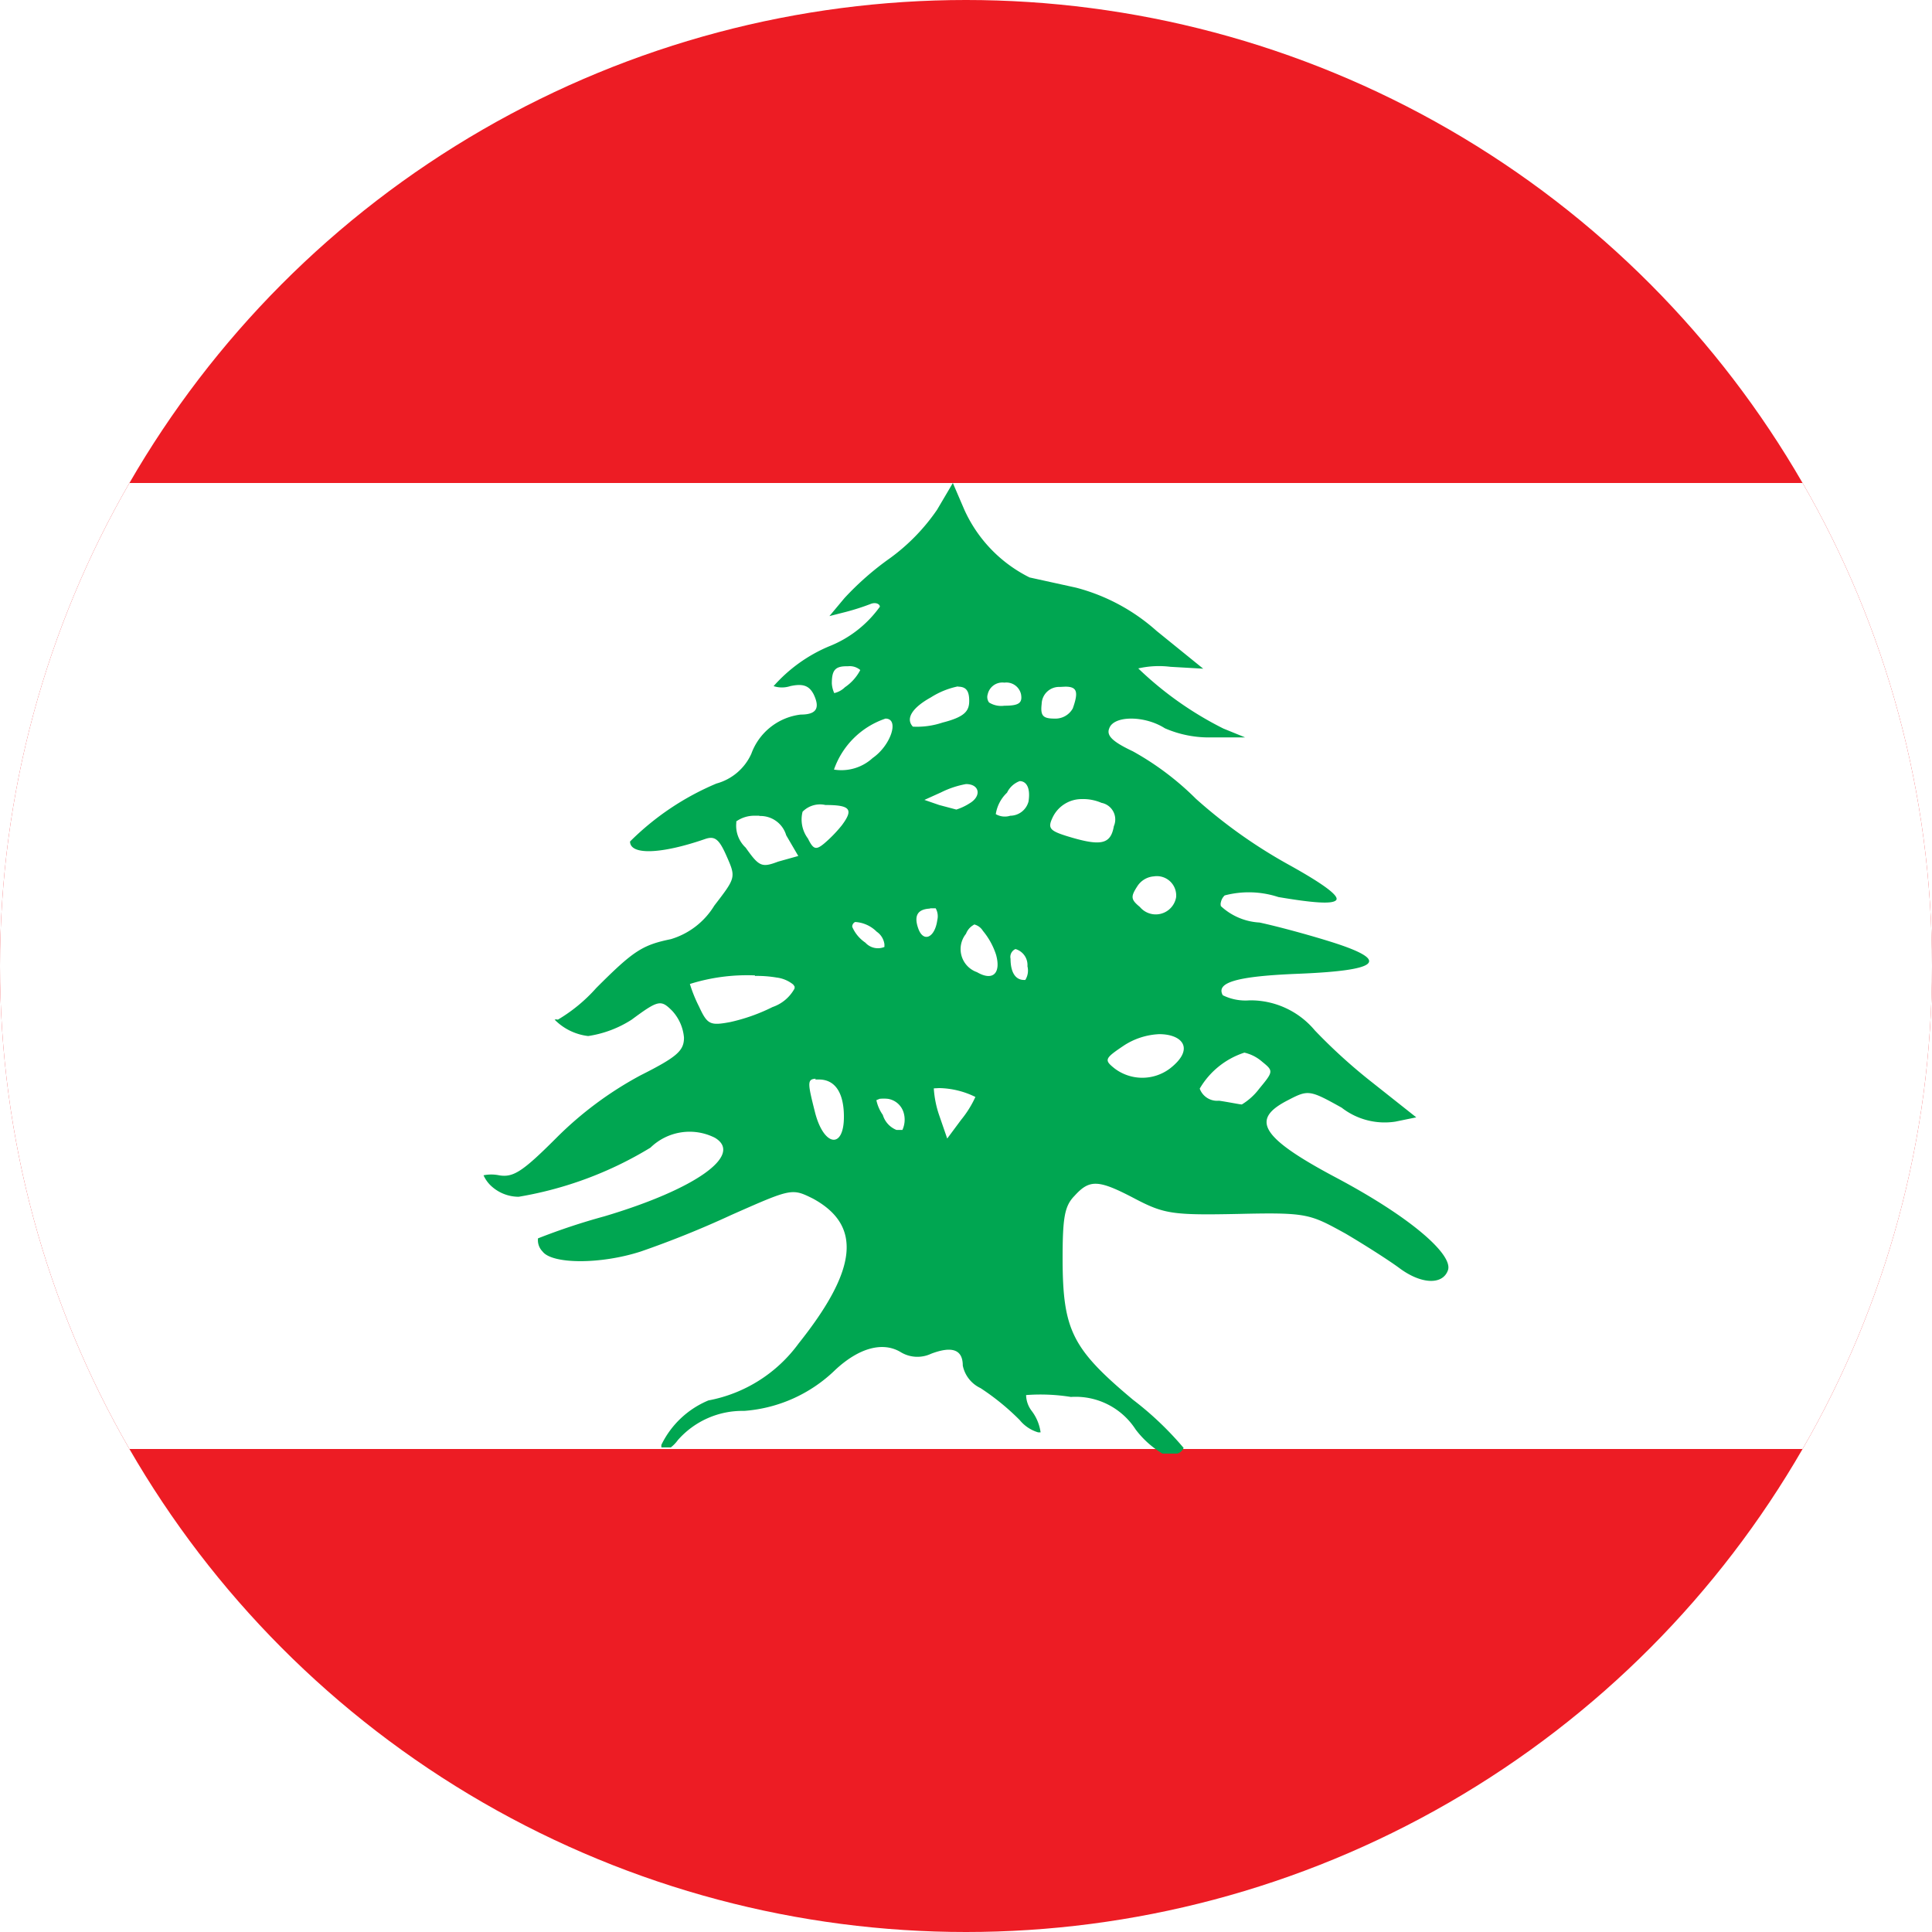 <svg id="NAVIGATION" xmlns="http://www.w3.org/2000/svg" xmlns:xlink="http://www.w3.org/1999/xlink" viewBox="0 0 72 72"><defs><style>.cls-1{fill:none;}.cls-2{clip-path:url(#clip-path);}.cls-3{fill:#ed1c24;}.cls-4{fill:#fff;}.cls-5{fill:#00a651;}</style><clipPath id="clip-path"><circle class="cls-1" cx="36" cy="36" r="36"/></clipPath></defs><title>Zaatar w Zeit ®</title><g id="bottom_navigation" data-name="bottom navigation"><g class="cls-2"><rect id="_3" data-name="3" class="cls-3" x="-18" width="108" height="72"/><rect id="_2" data-name="2" class="cls-4" x="-18" y="18" width="108" height="36"/><path id="_1" data-name="1" class="cls-5" d="M35.51,18l-0.59,1a7.39,7.39,0,0,1-1.75,1.8,10.83,10.83,0,0,0-1.7,1.49l-0.56.67,0.59-.15a8.77,8.77,0,0,0,.94-0.3c0.19-.08.35,0,0.35,0.1h0v0a4.24,4.24,0,0,1-1.9,1.48,5.7,5.7,0,0,0-2.06,1.48v0h0a1,1,0,0,0,.62,0c0.5-.11.71,0,0.87,0.3,0.25,0.52.11,0.76-.48,0.76A2.24,2.24,0,0,0,28,28.09a2,2,0,0,1-1.3,1.11,10.11,10.11,0,0,0-3.22,2.16,0.16,0.16,0,0,0,0,0c0,0.51,1.14.48,2.79-.09,0.37-.13.53,0,0.81,0.64,0.35,0.79.34,0.8-.46,1.84A2.85,2.85,0,0,1,25,35c-1.07.22-1.4,0.44-2.78,1.82A6,6,0,0,1,20.79,38a0.2,0.2,0,0,0-.12,0h0a2.09,2.09,0,0,0,1.25.61A4.12,4.12,0,0,0,23.54,38c1-.74,1.09-0.75,1.51-0.33a1.68,1.68,0,0,1,.44,1c0,0.49-.26.72-1.63,1.41a13.37,13.37,0,0,0-3.13,2.33c-1.25,1.25-1.6,1.48-2.13,1.39a1.45,1.45,0,0,0-.58,0h0v0a1.22,1.22,0,0,0,.31.42,1.51,1.51,0,0,0,1,.38,13.84,13.84,0,0,0,4.91-1.83,2.09,2.09,0,0,1,2.4-.37c1.08,0.64-.72,1.92-4.12,2.93a24.07,24.07,0,0,0-2.47.82h0a0.6,0.6,0,0,0,.17.49c0.35,0.47,2.14.49,3.66,0a36.25,36.25,0,0,0,3.37-1.36c2.26-1,2.26-1,3.05-.61,1.83,1,1.66,2.64-.54,5.4a5.39,5.39,0,0,1-3.36,2.12,3.4,3.4,0,0,0-1.75,1.65,0.3,0.3,0,0,0,0,.1H25a1.31,1.31,0,0,0,.26-0.27,3.2,3.2,0,0,1,2.47-1.09,5.44,5.44,0,0,0,3.4-1.53c0.87-.81,1.75-1.06,2.42-0.67a1.2,1.2,0,0,0,1.15.07c0.79-.3,1.18-0.15,1.18.44a1.19,1.19,0,0,0,.66.84A9,9,0,0,1,38,52.92a1.4,1.4,0,0,0,.69.46h0.09v0s0,0,0,0a1.7,1.7,0,0,0-.34-0.81,1,1,0,0,1-.2-0.58v0h0a7.14,7.14,0,0,1,1.67.07,2.66,2.66,0,0,1,2.41,1.21,3.5,3.5,0,0,0,1,.9h0.56a0.38,0.38,0,0,0,.23-0.21h0a11.92,11.92,0,0,0-1.88-1.79c-2.27-1.9-2.62-2.59-2.63-5.22,0-1.57.07-2,.44-2.38,0.57-.63.89-0.62,2.29,0.12,1.06,0.55,1.39.6,3.81,0.55,2.59-.06,2.67,0,4,0.73,0.73,0.43,1.62,1,2,1.28,0.81,0.61,1.62.65,1.82,0.09s-1.3-1.93-4.18-3.46S46.63,41.7,48,41c0.75-.39.8-0.39,2,0.28a2.61,2.61,0,0,0,2,.52l0.78-.16L51,40.23a20.46,20.46,0,0,1-2-1.83,3.12,3.12,0,0,0-2.43-1.12,1.91,1.91,0,0,1-1-.19h0c-0.27-.48.54-0.71,2.8-0.8,3-.12,3.46-0.47,1.36-1.15-0.84-.27-2.09-0.61-2.79-0.76a2.3,2.3,0,0,1-1.44-.61,0.26,0.26,0,0,1,0-.15,0.48,0.48,0,0,1,.14-0.25,3.53,3.53,0,0,1,2,.06c1.3,0.22,2,.27,2.15.12s-0.47-.61-1.79-1.34a18.92,18.92,0,0,1-3.43-2.44A10.62,10.62,0,0,0,42.22,28c-0.74-.35-1-0.58-0.88-0.86,0.17-.48,1.32-0.48,2.07,0a4.11,4.11,0,0,0,1.77.34h1.22l-0.81-.33a12.89,12.89,0,0,1-3.17-2.24v0h0a3.48,3.48,0,0,1,1.2-.06l1.22,0.07L43.1,23.51a7.26,7.26,0,0,0-3-1.61l-1.73-.38A5.21,5.21,0,0,1,35.94,19Zm-4,6.83H31.6a0.6,0.6,0,0,1,.46.14h0l0,0h0s0,0,0,0h0v0h0a1.75,1.75,0,0,1-.57.64,0.84,0.84,0,0,1-.4.22h0A1,1,0,0,1,31,25.47C31,25,31.11,24.84,31.51,24.83Zm5.92,0.61h0a0.56,0.56,0,0,1,.62.43c0.06,0.33-.08.43-0.62,0.43a0.85,0.85,0,0,1-.57-0.12,0.34,0.34,0,0,1-.05-0.31A0.56,0.56,0,0,1,37.43,25.44Zm-1.73.15c0.3,0,.42.15,0.42,0.53s-0.17.6-1,.81a3,3,0,0,1-1.1.15h0c-0.29-.31,0-0.72.67-1.09A3,3,0,0,1,35.7,25.58Zm4,0c0.44,0,.5.19,0.28,0.81a0.74,0.74,0,0,1-.68.38c-0.44,0-.53-0.11-0.48-0.55a0.65,0.65,0,0,1,.68-0.63ZM33,26.78h0c0.53,0,.2,1-0.48,1.47a1.72,1.72,0,0,1-1.44.43h0l0,0h0v0h0v0h0A3.07,3.07,0,0,1,33,26.78Zm5,2.33c0.25,0,.41.25,0.33,0.76a0.71,0.71,0,0,1-.68.53,0.67,0.67,0,0,1-.54-0.06h0v0a1.39,1.39,0,0,1,.42-0.8A0.85,0.85,0,0,1,38,29.11Zm-2,.11h0c0.51,0,.59.45,0.13,0.72a2.11,2.11,0,0,1-.49.23h0L35,30l-0.55-.19,0.62-.28A3.45,3.45,0,0,1,36,29.22Zm4.29,0.56a1.73,1.73,0,0,1,.76.14,0.63,0.63,0,0,1,.46.87c-0.12.69-.49,0.76-1.78,0.36-0.63-.2-0.69-0.3-0.49-0.71A1.2,1.2,0,0,1,40.27,29.78ZM30.76,30h0c0.93,0,1.06.16,0.61,0.76a5,5,0,0,1-.65.67c-0.31.26-.41,0.23-0.61-0.18a1.18,1.18,0,0,1-.2-1A0.91,0.91,0,0,1,30.76,30Zm-2.46.41a1,1,0,0,1,1,.72l0.45,0.77L29,32.11c-0.61.23-.71,0.19-1.21-0.52a1.12,1.12,0,0,1-.35-0.93l0-.05h0a1.16,1.16,0,0,1,.69-0.21H28.3ZM43,32.66a0.72,0.72,0,0,1,.83.78,0.77,0.77,0,0,1-1.35.36c-0.34-.28-0.35-0.38-0.09-0.78A0.8,0.8,0,0,1,43,32.66Zm-8.34,1.19h0.05l0.1,0,0.06,0h0a0.6,0.6,0,0,1,.06.44c-0.09.66-.52,0.85-0.71,0.31S34.26,33.88,34.66,33.86Zm-2.79.51a1.23,1.23,0,0,1,.8.36,0.67,0.67,0,0,1,.29.47v0.1h0l0,0h0a0.63,0.63,0,0,1-.71-0.16,1.36,1.36,0,0,1-.49-0.59h0A0.19,0.19,0,0,1,31.87,34.36Zm4.43,0.09a0.53,0.53,0,0,1,.33.24,2.68,2.68,0,0,1,.49.89c0.19,0.68-.11,1-0.71.65A0.91,0.91,0,0,1,36,34.8,0.64,0.64,0,0,1,36.3,34.46Zm1.55,0.92a0.62,0.62,0,0,1,.44.64,0.66,0.66,0,0,1-.08.51H38.16c-0.32,0-.5-0.29-0.5-0.79A0.32,0.32,0,0,1,37.84,35.37Zm-9.71,1a4.33,4.33,0,0,1,.8.06,1.22,1.22,0,0,1,.62.26l0.05,0.07v0a0.24,0.24,0,0,1,0,.08,1.48,1.48,0,0,1-.82.69,6.82,6.82,0,0,1-1.58.56c-0.75.14-.85,0.09-1.16-0.58a5.33,5.33,0,0,1-.34-0.84h0A7.11,7.11,0,0,1,28.13,36.35ZM43.2,38.54c0.87,0,1.34.55,0.4,1.28a1.71,1.71,0,0,1-2.06,0c-0.4-.32-0.38-0.37.35-0.86A2.62,2.62,0,0,1,43.2,38.54Zm3.18,0.69h0a1.51,1.51,0,0,1,.66.34c0.42,0.34.42,0.36-.11,1a2.32,2.32,0,0,1-.65.59h0c-0.07,0-.45-0.08-0.85-0.14a0.69,0.69,0,0,1-.72-0.45v0A3,3,0,0,1,46.37,39.23Zm-16,1h0.14c0.6,0,.93.49,0.93,1.39,0,1.21-.74,1.11-1.07-0.14C30.1,40.37,30.07,40.22,30.4,40.2ZM35,40.55a3.17,3.17,0,0,1,1.35.33h0a3.88,3.88,0,0,1-.53.85l-0.52.7L35,41.56a3.78,3.78,0,0,1-.2-1h0Zm-2.22.4a1.51,1.51,0,0,1,.31,0,0.73,0.73,0,0,1,.59.53,0.92,0.92,0,0,1-.05.63l0,0,0,0h0l-0.05,0H33.41a0.87,0.87,0,0,1-.51-0.56A1.49,1.49,0,0,1,32.66,41v0Z"/></g></g></svg>